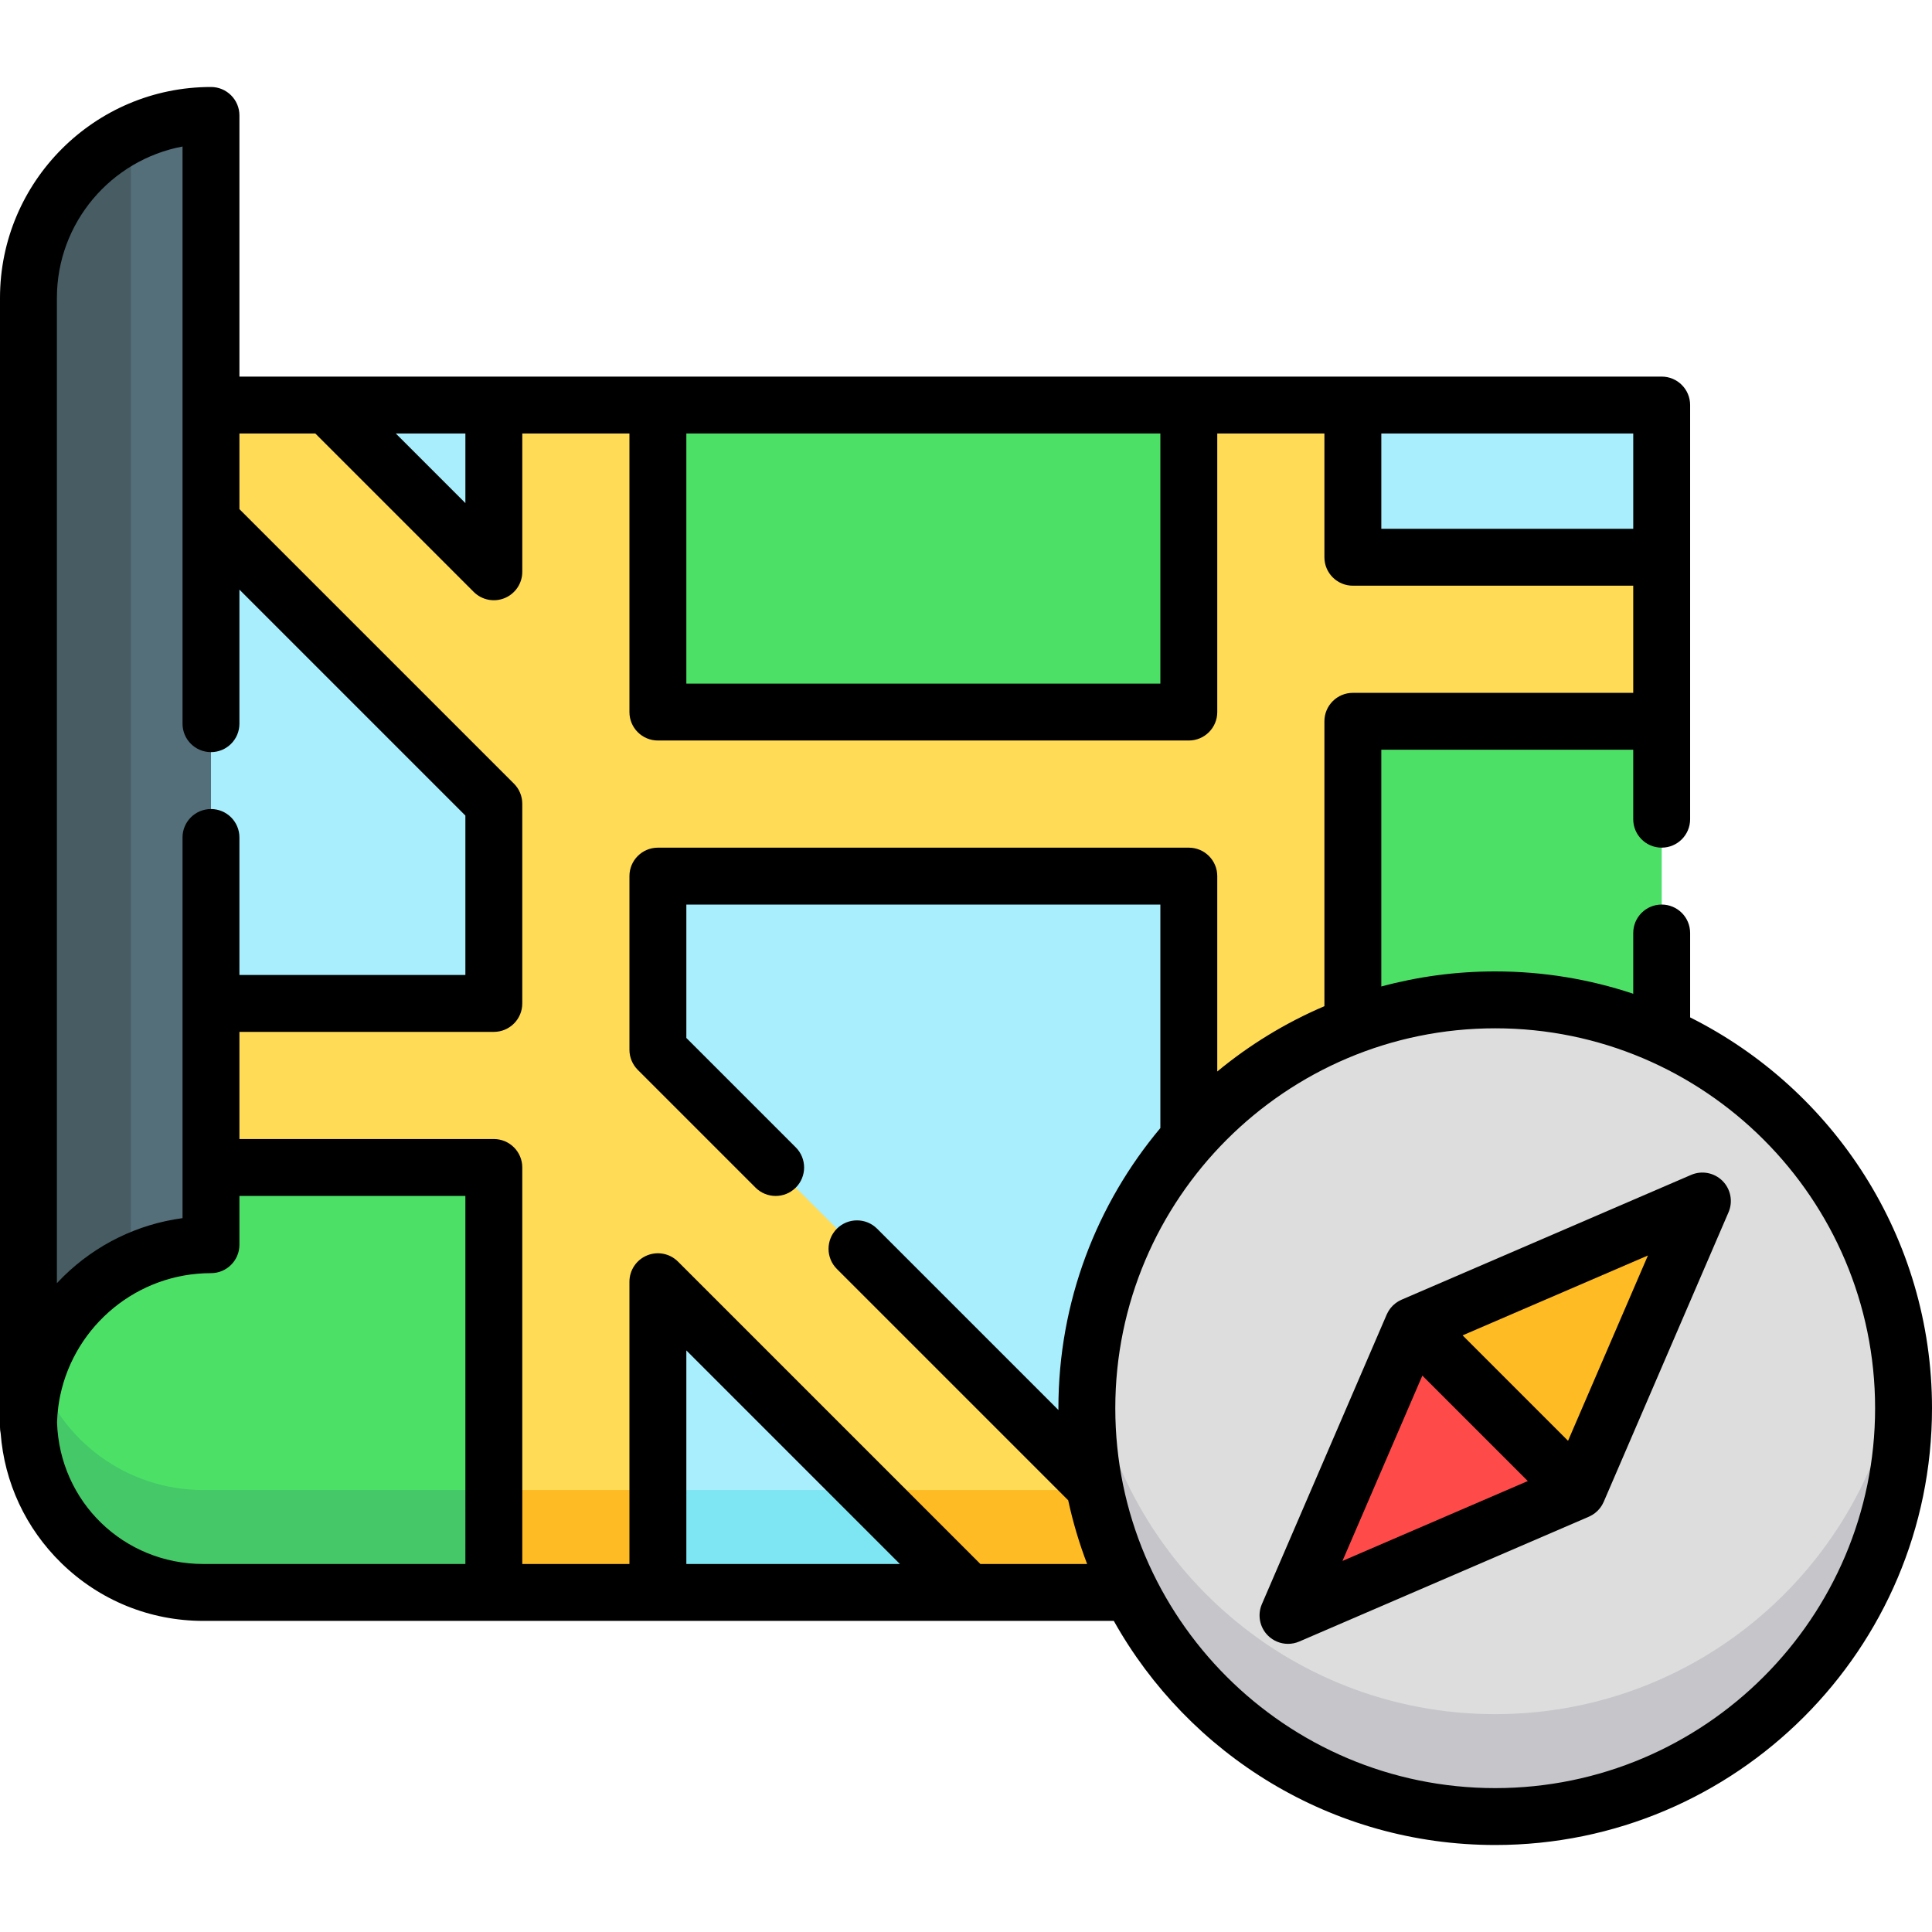 <?xml version="1.0" encoding="iso-8859-1"?>
<!-- Generator: Adobe Illustrator 19.0.0, SVG Export Plug-In . SVG Version: 6.00 Build 0)  -->
<svg version="1.1" id="Capa_1" xmlns="http://www.w3.org/2000/svg" xmlns:xlink="http://www.w3.org/1999/xlink" x="0px" y="0px"
	 viewBox="0 0 512 512" style="enable-background:new 0 0 512 512;" xml:space="preserve">
<path style="fill:#A8EEFC;" d="M440.364,107.343H55.911v19.992v202.523c-26.288,0-47.662,20.975-48.339,47.1
	c0.677,24.997,21.138,45.056,46.297,45.056h386.495V107.343z"/>
<g>
	<rect x="174.353" y="107.341" style="fill:#4CE166;" width="140.696" height="81.359"/>
	<rect x="358.517" y="191.15" style="fill:#4CE166;" width="81.838" height="133.388"/>
</g>
<path style="fill:#7EE5F2;" d="M9.933,363.232c-1.413,4.339-2.237,8.945-2.36,13.726c0.677,24.996,21.138,45.055,46.297,45.055
	h386.495V394.87H53.869C33.419,394.87,16.073,381.617,9.933,363.232z"/>
<path style="fill:#4CE166;" d="M7.573,376.957c0.677,24.996,21.136,45.054,46.294,45.055h77.004V309.395h-74.96v20.462
	C29.623,329.858,8.248,350.832,7.573,376.957z"/>
<path style="fill:#44C868;" d="M53.869,394.87c-20.451,0-37.797-13.253-43.937-31.639c-1.413,4.339-2.237,8.945-2.36,13.726
	c0.677,24.996,21.136,45.054,46.294,45.055h77.004V394.87H53.869z"/>
<path style="fill:#546F7A;" d="M55.911,329.858V30.593c-26.715,0-48.371,21.656-48.371,48.371v299.265
	C7.54,351.514,29.197,329.858,55.911,329.858z"/>
<path style="fill:#475D63;" d="M34.682,35.494C18.61,43.358,7.539,59.865,7.539,78.963v299.265
	c0-19.098,11.071-35.605,27.142-43.469V35.494z"/>
<path style="fill:#FFDB56;" d="M440.364,324.533h-81.842V191.15h81.842v-43.477h-81.842v-40.33h-43.476v81.359H174.348v-81.359
	h-43.477v44.183l-44.183-44.183H55.911v19.992v10.716l74.96,74.96v52.909h-74.96v43.477h74.96v112.616h43.477v-82.34l82.34,82.34
	h101.834v-54.003h81.842V324.533z M315.046,418.887L174.348,278.189v-46.011h140.698V418.887z"/>
<g>
	<rect x="130.875" y="394.866" style="fill:#FFBB24;" width="43.478" height="27.142"/>
	<polygon style="fill:#FFBB24;" points="315.046,394.87 315.046,418.887 291.029,394.87 229.546,394.87 256.688,422.012 
		358.522,422.012 358.522,394.87 	"/>
</g>
<circle style="fill:#DDDDDD;" cx="396.244" cy="373.193" r="108.216"/>
<path style="fill:#C6C5CA;" d="M396.243,454.264c-55.17,0-100.695-41.285-107.372-94.646c-0.556,4.446-0.845,8.975-0.845,13.571
	c0,59.767,48.451,108.217,108.217,108.217s108.217-48.451,108.217-108.217c0-4.596-0.289-9.125-0.845-13.571
	C496.939,412.979,451.414,454.264,396.243,454.264z"/>
<polygon style="fill:#FFBB24;" points="418.074,395.02 451.151,318.281 374.413,351.359 "/>
<polygon style="fill:#FF4A4A;" points="374.413,351.359 341.336,428.097 418.074,395.02 "/>
<path d="M440.365,99.804H63.45V30.593c0-4.164-3.375-7.539-7.539-7.539C25.081,23.053,0,48.134,0,78.963v299.266
	c0,0.549,0.062,1.083,0.174,1.598c0.992,13.069,6.65,25.209,16.102,34.428c10.112,9.865,23.464,15.297,37.593,15.297l0,0l0,0
	h241.299l0,0c19.821,35.404,57.697,59.394,101.076,59.394c63.828,0,115.756-51.928,115.756-115.756
	c0-45.274-26.13-84.554-64.097-103.569v-22.364c0-4.165-3.375-7.539-7.539-7.539s-7.539,3.375-7.539,7.539v16.103
	c-11.503-3.841-23.803-5.927-36.582-5.927c-10.439,0-20.556,1.397-30.182,4v-62.744h66.763v18.409c0,4.165,3.375,7.539,7.539,7.539
	s7.539-3.375,7.539-7.539l0,0V107.343l0,0C447.904,103.179,444.529,99.804,440.365,99.804 M366.062,114.883h66.763v25.251h-66.763
	V114.883z M181.887,114.883h125.621v66.28H181.887V114.883z M123.333,114.883v18.443l-18.442-18.443
	C104.891,114.883,123.333,114.883,123.333,114.883z M15.079,78.963c0-19.939,14.367-36.587,33.292-40.133l0,0v152.954l0,0
	c0,4.165,3.375,7.539,7.539,7.539s7.539-3.375,7.539-7.539v-35.531l59.881,59.881v42.246H63.45v-36.439
	c0-4.165-3.375-7.539-7.539-7.539s-7.539,3.375-7.539,7.539l0,0v100.88l0,0c-11.838,1.591-22.821,6.919-31.502,15.396
	c-0.613,0.599-1.208,1.212-1.79,1.835V78.963z M123.333,414.473H53.869c-21.095,0-38.081-16.464-38.755-37.521
	c0.04-1.324,0.147-2.629,0.307-3.915c0.015-0.117,0.029-0.234,0.045-0.351c0.061-0.458,0.135-0.913,0.21-1.365
	c0.054-0.316,0.109-0.632,0.169-0.946c0.045-0.235,0.094-0.468,0.144-0.702c3.945-18.419,20.343-32.275,39.923-32.275
	c4.165,0,7.539-3.375,7.539-7.539v-12.923h59.881V414.473z M181.887,414.473v-56.599l56.598,56.599H181.887z M259.81,414.473
	l-80.131-80.132c-2.157-2.156-5.4-2.803-8.217-1.634c-2.818,1.166-4.654,3.917-4.654,6.965v74.801H138.41V309.396
	c0-4.165-3.375-7.539-7.539-7.539H63.45v-28.398h67.421c4.165,0,7.539-3.375,7.539-7.539V213.01c0-1.999-0.794-3.916-2.208-5.332
	L63.45,134.927v-20.044h20.115l41.975,41.976c2.157,2.156,5.398,2.802,8.217,1.634c2.818-1.166,4.654-3.915,4.654-6.965v-36.644
	h28.397v73.819c0,4.165,3.375,7.539,7.539,7.539h140.699c4.165,0,7.539-3.375,7.539-7.539v-73.819h28.397v32.791
	c0,4.165,3.375,7.539,7.539,7.539h74.303v28.398h-74.303c-4.165,0-7.539,3.375-7.539,7.539v75.501
	c-10.316,4.399-19.869,10.253-28.397,17.305v-51.778c0-4.165-3.375-7.539-7.539-7.539H174.348c-4.165,0-7.539,3.375-7.539,7.539
	v46.011c0,1.999,0.794,3.917,2.208,5.332l31.207,31.207c1.473,1.472,3.403,2.208,5.332,2.208c1.929,0,3.859-0.736,5.332-2.208
	c2.944-2.945,2.944-7.718,0-10.663l-29-28.999v-35.348h125.621v59.227c-16.855,20.112-27.02,46.012-27.02,74.246
	c0,0.161,0.005,0.321,0.006,0.481l-48.052-48.053c-2.944-2.942-7.717-2.944-10.663,0c-2.944,2.945-2.944,7.718,0,10.663
	l61.304,61.305c1.25,5.801,2.934,11.442,5.02,16.886L259.81,414.473L259.81,414.473z M396.244,473.867
	c-55.515,0-100.678-45.164-100.678-100.677c0-55.515,45.164-100.678,100.678-100.678s100.677,45.164,100.677,100.678
	S451.758,473.867,396.244,473.867z"/>
<path d="M448.167,311.357l-76.739,33.077c-0.032,0.014-0.061,0.033-0.094,0.047c-0.144,0.064-0.281,0.14-0.421,0.213
	c-0.133,0.07-0.268,0.137-0.396,0.214c-0.132,0.079-0.255,0.169-0.381,0.255c-0.126,0.086-0.252,0.17-0.372,0.263
	c-0.12,0.093-0.23,0.196-0.344,0.297c-0.114,0.101-0.23,0.199-0.337,0.306c-0.108,0.108-0.205,0.223-0.306,0.338
	c-0.101,0.114-0.203,0.224-0.297,0.343c-0.093,0.12-0.177,0.246-0.263,0.372c-0.086,0.126-0.177,0.249-0.255,0.381
	c-0.077,0.128-0.144,0.263-0.214,0.396c-0.073,0.14-0.149,0.276-0.213,0.421c-0.014,0.032-0.033,0.061-0.047,0.094l-33.077,76.739
	c-1.222,2.836-0.591,6.132,1.592,8.316c1.444,1.443,3.372,2.208,5.334,2.208c1.006,0,2.021-0.201,2.983-0.615l76.739-33.077
	c0.032-0.014,0.062-0.033,0.094-0.047c0.144-0.064,0.281-0.14,0.421-0.213c0.133-0.07,0.268-0.137,0.396-0.214
	c0.132-0.079,0.255-0.169,0.381-0.255c0.126-0.086,0.252-0.17,0.372-0.263c0.12-0.093,0.23-0.196,0.344-0.297
	c0.114-0.101,0.23-0.198,0.337-0.306c0.108-0.108,0.205-0.223,0.306-0.337c0.101-0.114,0.203-0.224,0.297-0.344
	c0.093-0.12,0.177-0.246,0.263-0.372c0.086-0.126,0.176-0.249,0.255-0.381c0.077-0.128,0.144-0.262,0.214-0.396
	c0.073-0.139,0.149-0.276,0.213-0.421c0.014-0.032,0.034-0.061,0.047-0.094l33.077-76.739c1.222-2.836,0.591-6.132-1.592-8.316
	C454.298,310.766,451.005,310.135,448.167,311.357z M376.939,364.548l27.946,27.946l-49.119,21.173L376.939,364.548z
	 M415.548,381.831l-27.946-27.946l49.12-21.173L415.548,381.831z"/>
<g>
</g>
<g>
</g>
<g>
</g>
<g>
</g>
<g>
</g>
<g>
</g>
<g>
</g>
<g>
</g>
<g>
</g>
<g>
</g>
<g>
</g>
<g>
</g>
<g>
</g>
<g>
</g>
<g>
</g>
</svg>

